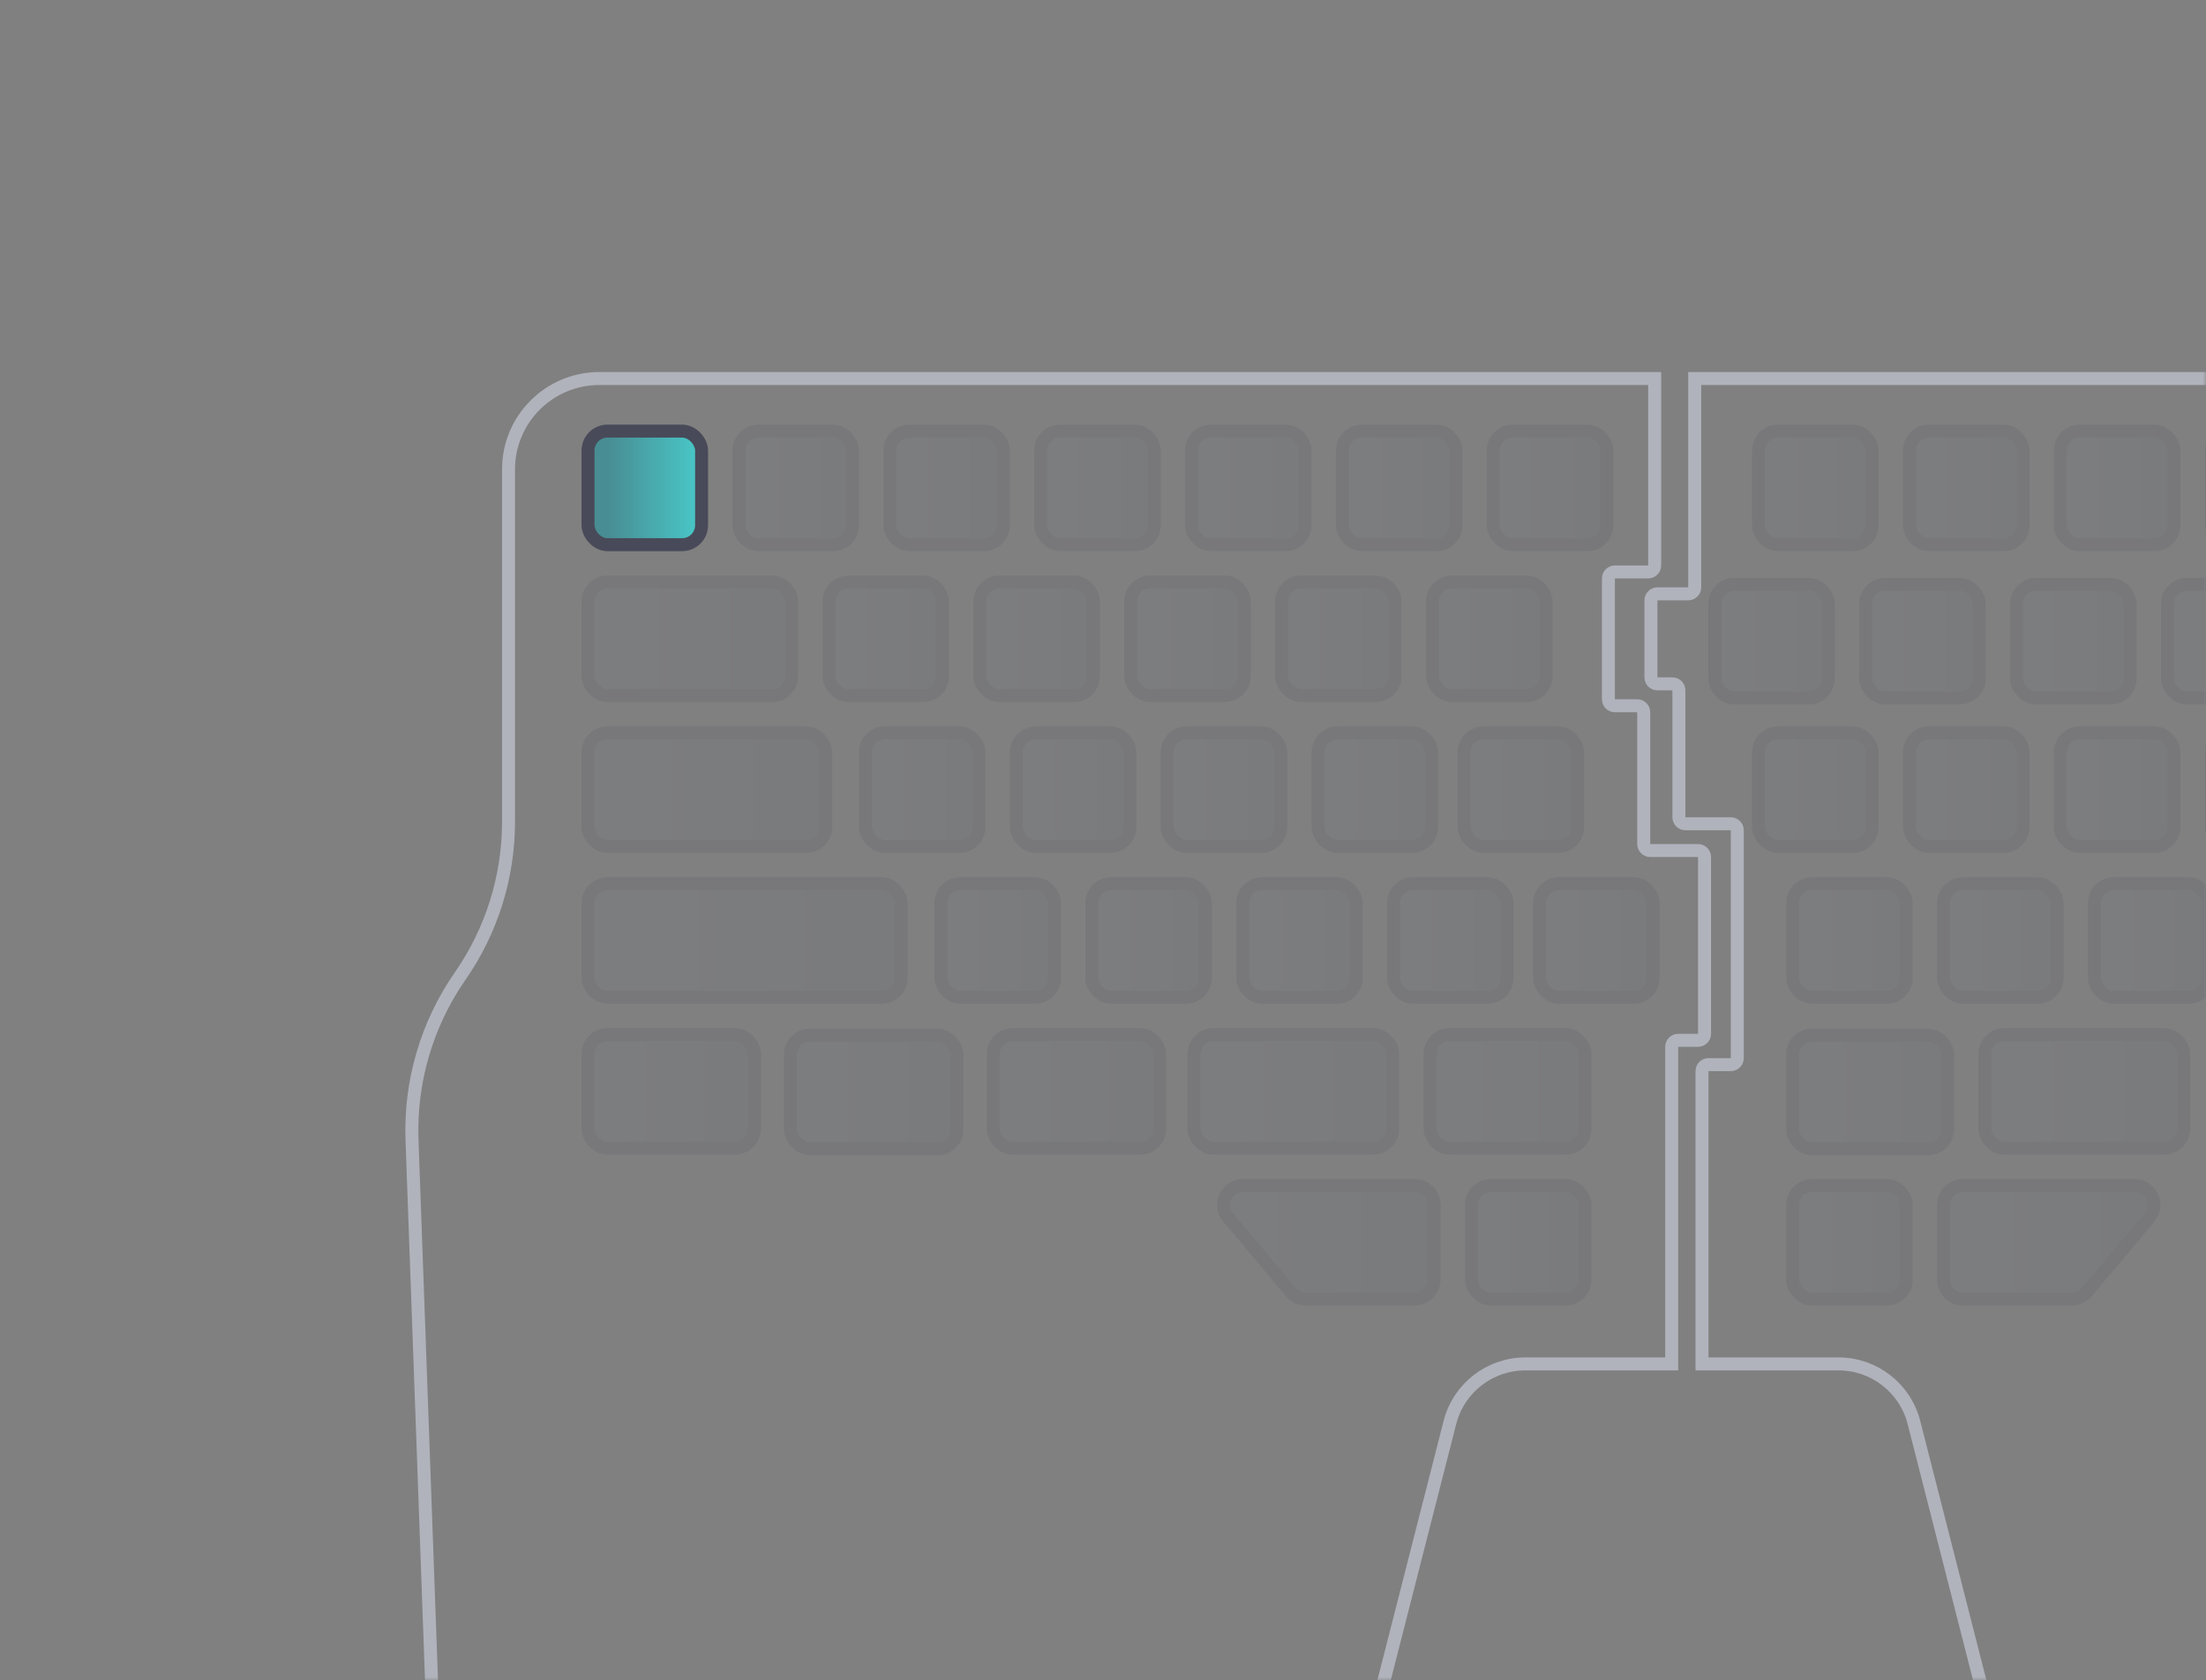<svg width="340" height="259" viewBox="0 0 340 259" fill="none" xmlns="http://www.w3.org/2000/svg">
<rect x="0" y="0" width="340" height="259" fill="#808080" stroke="none"/>
<mask id="mask0_1705_189281" style="mask-type:alpha" maskUnits="userSpaceOnUse" x="0" y="0" width="340" height="259">
<path d="M0 0H326C333.732 0 340 6.268 340 14V259H0V0Z" fill="#25273B"/>
</mask>
<g mask="url(#mask0_1705_189281)">
<g opacity="0.5">
<g opacity="0.2">
<rect x="90.629" y="159.468" width="25.658" height="17.504" rx="3" fill="#303949"/>
<rect x="90.629" y="159.468" width="25.658" height="17.504" rx="3" fill="url(#paint0_linear_1705_189281)" fill-opacity="0.2"/>
<rect x="90.629" y="159.468" width="25.658" height="17.504" rx="3" stroke="#303349" stroke-width="2"/>
</g>
<g opacity="0.2">
<rect x="90.629" y="89.704" width="31.382" height="17.504" rx="3" fill="#303949"/>
<rect x="90.629" y="89.704" width="31.382" height="17.504" rx="3" fill="url(#paint1_linear_1705_189281)" fill-opacity="0.2"/>
<rect x="90.629" y="89.704" width="31.382" height="17.504" rx="3" stroke="#303349" stroke-width="2"/>
</g>
<g opacity="0.2">
<rect x="90.629" y="112.958" width="36.633" height="17.504" rx="3" fill="#303949"/>
<rect x="90.629" y="112.958" width="36.633" height="17.504" rx="3" fill="url(#paint2_linear_1705_189281)" fill-opacity="0.2"/>
<rect x="90.629" y="112.958" width="36.633" height="17.504" rx="3" stroke="#303349" stroke-width="2"/>
</g>
<g opacity="0.2">
<rect x="90.629" y="136.213" width="48.26" height="17.504" rx="3" fill="#303949"/>
<rect x="90.629" y="136.213" width="48.26" height="17.504" rx="3" fill="url(#paint3_linear_1705_189281)" fill-opacity="0.2"/>
<rect x="90.629" y="136.213" width="48.26" height="17.504" rx="3" stroke="#303349" stroke-width="2"/>
</g>
<g opacity="0.2">
<rect x="113.884" y="66.449" width="17.504" height="17.504" rx="3" fill="#303949"/>
<rect x="113.884" y="66.449" width="17.504" height="17.504" rx="3" fill="url(#paint4_linear_1705_189281)" fill-opacity="0.2"/>
<rect x="113.884" y="66.449" width="17.504" height="17.504" rx="3" stroke="#303349" stroke-width="2"/>
</g>
<g opacity="0.2">
<rect x="271.039" y="66.449" width="17.504" height="17.504" rx="3" fill="#303949"/>
<rect x="271.039" y="66.449" width="17.504" height="17.504" rx="3" fill="url(#paint5_linear_1705_189281)" fill-opacity="0.2"/>
<rect x="271.039" y="66.449" width="17.504" height="17.504" rx="3" stroke="#303349" stroke-width="2"/>
</g>
<g opacity="0.2">
<rect x="121.828" y="159.56" width="25.658" height="17.504" rx="3" fill="#303949"/>
<rect x="121.828" y="159.56" width="25.658" height="17.504" rx="3" fill="url(#paint6_linear_1705_189281)" fill-opacity="0.2"/>
<rect x="121.828" y="159.56" width="25.658" height="17.504" rx="3" stroke="#303349" stroke-width="2"/>
</g>
<g opacity="0.2">
<rect x="127.762" y="89.704" width="17.504" height="17.504" rx="3" fill="#303949"/>
<rect x="127.762" y="89.704" width="17.504" height="17.504" rx="3" fill="url(#paint7_linear_1705_189281)" fill-opacity="0.2"/>
<rect x="127.762" y="89.704" width="17.504" height="17.504" rx="3" stroke="#303349" stroke-width="2"/>
</g>
<g opacity="0.2">
<rect x="133.389" y="112.958" width="17.504" height="17.504" rx="3" fill="#303949"/>
<rect x="133.389" y="112.958" width="17.504" height="17.504" rx="3" fill="url(#paint8_linear_1705_189281)" fill-opacity="0.2"/>
<rect x="133.389" y="112.958" width="17.504" height="17.504" rx="3" stroke="#303349" stroke-width="2"/>
</g>
<g opacity="0.2">
<rect x="271.039" y="112.958" width="17.504" height="17.504" rx="3" fill="#303949"/>
<rect x="271.039" y="112.958" width="17.504" height="17.504" rx="3" fill="url(#paint9_linear_1705_189281)" fill-opacity="0.2"/>
<rect x="271.039" y="112.958" width="17.504" height="17.504" rx="3" stroke="#303349" stroke-width="2"/>
</g>
<g opacity="0.2">
<rect x="264.288" y="90.079" width="17.504" height="17.504" rx="3" fill="#303949"/>
<rect x="264.288" y="90.079" width="17.504" height="17.504" rx="3" fill="url(#paint10_linear_1705_189281)" fill-opacity="0.2"/>
<rect x="264.288" y="90.079" width="17.504" height="17.504" rx="3" stroke="#303349" stroke-width="2"/>
</g>
<g opacity="0.2">
<rect x="145.013" y="136.213" width="17.504" height="17.504" rx="3" fill="#303949"/>
<rect x="145.013" y="136.213" width="17.504" height="17.504" rx="3" fill="url(#paint11_linear_1705_189281)" fill-opacity="0.2"/>
<rect x="145.013" y="136.213" width="17.504" height="17.504" rx="3" stroke="#303349" stroke-width="2"/>
</g>
<g opacity="0.2">
<rect x="276.292" y="136.213" width="17.504" height="17.504" rx="3" fill="#303949"/>
<rect x="276.292" y="136.213" width="17.504" height="17.504" rx="3" fill="url(#paint12_linear_1705_189281)" fill-opacity="0.2"/>
<rect x="276.292" y="136.213" width="17.504" height="17.504" rx="3" stroke="#303349" stroke-width="2"/>
</g>
<g opacity="0.2">
<rect x="137.143" y="66.449" width="17.504" height="17.504" rx="3" fill="#303949"/>
<rect x="137.143" y="66.449" width="17.504" height="17.504" rx="3" fill="url(#paint13_linear_1705_189281)" fill-opacity="0.2"/>
<rect x="137.143" y="66.449" width="17.504" height="17.504" rx="3" stroke="#303349" stroke-width="2"/>
</g>
<g opacity="0.2">
<rect x="294.298" y="66.449" width="17.504" height="17.504" rx="3" fill="#303949"/>
<rect x="294.298" y="66.449" width="17.504" height="17.504" rx="3" fill="url(#paint14_linear_1705_189281)" fill-opacity="0.2"/>
<rect x="294.298" y="66.449" width="17.504" height="17.504" rx="3" stroke="#303349" stroke-width="2"/>
</g>
<g opacity="0.2">
<rect x="153.08" y="159.468" width="25.658" height="17.504" rx="3" fill="#303949"/>
<rect x="153.08" y="159.468" width="25.658" height="17.504" rx="3" fill="url(#paint15_linear_1705_189281)" fill-opacity="0.2"/>
<rect x="153.08" y="159.468" width="25.658" height="17.504" rx="3" stroke="#303349" stroke-width="2"/>
</g>
<g opacity="0.2">
<rect x="151.017" y="89.704" width="17.504" height="17.504" rx="3" fill="#303949"/>
<rect x="151.017" y="89.704" width="17.504" height="17.504" rx="3" fill="url(#paint16_linear_1705_189281)" fill-opacity="0.2"/>
<rect x="151.017" y="89.704" width="17.504" height="17.504" rx="3" stroke="#303349" stroke-width="2"/>
</g>
<g opacity="0.2">
<rect x="156.644" y="112.958" width="17.504" height="17.504" rx="3" fill="#303949"/>
<rect x="156.644" y="112.958" width="17.504" height="17.504" rx="3" fill="url(#paint17_linear_1705_189281)" fill-opacity="0.2"/>
<rect x="156.644" y="112.958" width="17.504" height="17.504" rx="3" stroke="#303349" stroke-width="2"/>
</g>
<g opacity="0.2">
<rect x="294.298" y="112.958" width="17.504" height="17.504" rx="3" fill="#303949"/>
<rect x="294.298" y="112.958" width="17.504" height="17.504" rx="3" fill="url(#paint18_linear_1705_189281)" fill-opacity="0.2"/>
<rect x="294.298" y="112.958" width="17.504" height="17.504" rx="3" stroke="#303349" stroke-width="2"/>
</g>
<g opacity="0.2">
<rect x="287.543" y="90.079" width="17.504" height="17.504" rx="3" fill="#303949"/>
<rect x="287.543" y="90.079" width="17.504" height="17.504" rx="3" fill="url(#paint19_linear_1705_189281)" fill-opacity="0.2"/>
<rect x="287.543" y="90.079" width="17.504" height="17.504" rx="3" stroke="#303349" stroke-width="2"/>
</g>
<g opacity="0.2">
<rect x="168.271" y="136.213" width="17.504" height="17.504" rx="3" fill="#303949"/>
<rect x="168.271" y="136.213" width="17.504" height="17.504" rx="3" fill="url(#paint20_linear_1705_189281)" fill-opacity="0.2"/>
<rect x="168.271" y="136.213" width="17.504" height="17.504" rx="3" stroke="#303349" stroke-width="2"/>
</g>
<g opacity="0.2">
<rect x="299.545" y="136.213" width="17.504" height="17.504" rx="3" fill="#303949"/>
<rect x="299.545" y="136.213" width="17.504" height="17.504" rx="3" fill="url(#paint21_linear_1705_189281)" fill-opacity="0.2"/>
<rect x="299.545" y="136.213" width="17.504" height="17.504" rx="3" stroke="#303349" stroke-width="2"/>
</g>
<g opacity="0.2">
<rect x="276.284" y="159.56" width="23.88" height="17.504" rx="3" fill="#303949"/>
<rect x="276.284" y="159.56" width="23.88" height="17.504" rx="3" fill="url(#paint22_linear_1705_189281)" fill-opacity="0.2"/>
<rect x="276.284" y="159.56" width="23.88" height="17.504" rx="3" stroke="#303349" stroke-width="2"/>
</g>
<g opacity="0.2">
<rect x="305.92" y="159.468" width="30.631" height="17.504" rx="3" fill="#303949"/>
<rect x="305.92" y="159.468" width="30.631" height="17.504" rx="3" fill="url(#paint23_linear_1705_189281)" fill-opacity="0.2"/>
<rect x="305.92" y="159.468" width="30.631" height="17.504" rx="3" stroke="#303349" stroke-width="2"/>
</g>
<g opacity="0.2">
<rect x="160.395" y="66.449" width="17.504" height="17.504" rx="3" fill="#303949"/>
<rect x="160.395" y="66.449" width="17.504" height="17.504" rx="3" fill="url(#paint24_linear_1705_189281)" fill-opacity="0.2"/>
<rect x="160.395" y="66.449" width="17.504" height="17.504" rx="3" stroke="#303349" stroke-width="2"/>
</g>
<g opacity="0.2">
<rect x="317.551" y="66.449" width="17.504" height="17.504" rx="3" fill="#303949"/>
<rect x="317.551" y="66.449" width="17.504" height="17.504" rx="3" fill="url(#paint25_linear_1705_189281)" fill-opacity="0.2"/>
<rect x="317.551" y="66.449" width="17.504" height="17.504" rx="3" stroke="#303349" stroke-width="2"/>
</g>
<g opacity="0.2">
<rect x="174.267" y="89.704" width="17.504" height="17.504" rx="3" fill="#303949"/>
<rect x="174.267" y="89.704" width="17.504" height="17.504" rx="3" fill="url(#paint26_linear_1705_189281)" fill-opacity="0.2"/>
<rect x="174.267" y="89.704" width="17.504" height="17.504" rx="3" stroke="#303349" stroke-width="2"/>
</g>
<g opacity="0.2">
<rect x="179.896" y="112.958" width="17.504" height="17.504" rx="3" fill="#303949"/>
<rect x="179.896" y="112.958" width="17.504" height="17.504" rx="3" fill="url(#paint27_linear_1705_189281)" fill-opacity="0.2"/>
<rect x="179.896" y="112.958" width="17.504" height="17.504" rx="3" stroke="#303349" stroke-width="2"/>
</g>
<g opacity="0.2">
<rect x="317.551" y="112.958" width="17.504" height="17.504" rx="3" fill="#303949"/>
<rect x="317.551" y="112.958" width="17.504" height="17.504" rx="3" fill="url(#paint28_linear_1705_189281)" fill-opacity="0.2"/>
<rect x="317.551" y="112.958" width="17.504" height="17.504" rx="3" stroke="#303349" stroke-width="2"/>
</g>
<g opacity="0.2">
<rect x="310.799" y="90.079" width="17.504" height="17.504" rx="3" fill="#303949"/>
<rect x="310.799" y="90.079" width="17.504" height="17.504" rx="3" fill="url(#paint29_linear_1705_189281)" fill-opacity="0.2"/>
<rect x="310.799" y="90.079" width="17.504" height="17.504" rx="3" stroke="#303349" stroke-width="2"/>
</g>
<g opacity="0.2">
<rect x="191.526" y="136.213" width="17.504" height="17.504" rx="3" fill="#303949"/>
<rect x="191.526" y="136.213" width="17.504" height="17.504" rx="3" fill="url(#paint30_linear_1705_189281)" fill-opacity="0.2"/>
<rect x="191.526" y="136.213" width="17.504" height="17.504" rx="3" stroke="#303349" stroke-width="2"/>
</g>
<g opacity="0.2">
<rect x="322.798" y="136.213" width="17.504" height="17.504" rx="3" fill="#303949"/>
<rect x="322.798" y="136.213" width="17.504" height="17.504" rx="3" fill="url(#paint31_linear_1705_189281)" fill-opacity="0.2"/>
<rect x="322.798" y="136.213" width="17.504" height="17.504" rx="3" stroke="#303349" stroke-width="2"/>
</g>
<g opacity="0.2">
<rect x="183.646" y="66.449" width="17.504" height="17.504" rx="3" fill="#303949"/>
<rect x="183.646" y="66.449" width="17.504" height="17.504" rx="3" fill="url(#paint32_linear_1705_189281)" fill-opacity="0.2"/>
<rect x="183.646" y="66.449" width="17.504" height="17.504" rx="3" stroke="#303349" stroke-width="2"/>
</g>
<g opacity="0.2">
<rect x="340.803" y="66.449" width="17.504" height="17.504" rx="3" fill="#303949"/>
<rect x="340.803" y="66.449" width="17.504" height="17.504" rx="3" fill="url(#paint33_linear_1705_189281)" fill-opacity="0.2"/>
<rect x="340.803" y="66.449" width="17.504" height="17.504" rx="3" stroke="#303349" stroke-width="2"/>
</g>
<g opacity="0.2">
<rect x="197.525" y="89.704" width="17.504" height="17.504" rx="3" fill="#303949"/>
<rect x="197.525" y="89.704" width="17.504" height="17.504" rx="3" fill="url(#paint34_linear_1705_189281)" fill-opacity="0.2"/>
<rect x="197.525" y="89.704" width="17.504" height="17.504" rx="3" stroke="#303349" stroke-width="2"/>
</g>
<g opacity="0.2">
<rect x="203.148" y="112.958" width="17.504" height="17.504" rx="3" fill="#303949"/>
<rect x="203.148" y="112.958" width="17.504" height="17.504" rx="3" fill="url(#paint35_linear_1705_189281)" fill-opacity="0.2"/>
<rect x="203.148" y="112.958" width="17.504" height="17.504" rx="3" stroke="#303349" stroke-width="2"/>
</g>
<g opacity="0.2">
<rect x="340.803" y="112.958" width="17.504" height="17.504" rx="3" fill="#303949"/>
<rect x="340.803" y="112.958" width="17.504" height="17.504" rx="3" fill="url(#paint36_linear_1705_189281)" fill-opacity="0.2"/>
<rect x="340.803" y="112.958" width="17.504" height="17.504" rx="3" stroke="#303349" stroke-width="2"/>
</g>
<g opacity="0.2">
<rect x="334.052" y="90.079" width="17.504" height="17.504" rx="3" fill="#303949"/>
<rect x="334.052" y="90.079" width="17.504" height="17.504" rx="3" fill="url(#paint37_linear_1705_189281)" fill-opacity="0.2"/>
<rect x="334.052" y="90.079" width="17.504" height="17.504" rx="3" stroke="#303349" stroke-width="2"/>
</g>
<g opacity="0.2">
<rect x="214.777" y="136.213" width="17.504" height="17.504" rx="3" fill="#303949"/>
<rect x="214.777" y="136.213" width="17.504" height="17.504" rx="3" fill="url(#paint38_linear_1705_189281)" fill-opacity="0.2"/>
<rect x="214.777" y="136.213" width="17.504" height="17.504" rx="3" stroke="#303349" stroke-width="2"/>
</g>
<g opacity="0.2">
<rect x="220.78" y="89.704" width="17.504" height="17.504" rx="3" fill="#303949"/>
<rect x="220.78" y="89.704" width="17.504" height="17.504" rx="3" fill="url(#paint39_linear_1705_189281)" fill-opacity="0.2"/>
<rect x="220.78" y="89.704" width="17.504" height="17.504" rx="3" stroke="#303349" stroke-width="2"/>
</g>
<g opacity="0.2">
<rect x="225.655" y="112.958" width="17.504" height="17.504" rx="3" fill="#303949"/>
<rect x="225.655" y="112.958" width="17.504" height="17.504" rx="3" fill="url(#paint40_linear_1705_189281)" fill-opacity="0.2"/>
<rect x="225.655" y="112.958" width="17.504" height="17.504" rx="3" stroke="#303349" stroke-width="2"/>
</g>
<g opacity="0.2">
<rect x="237.284" y="136.213" width="17.504" height="17.504" rx="3" fill="#303949"/>
<rect x="237.284" y="136.213" width="17.504" height="17.504" rx="3" fill="url(#paint41_linear_1705_189281)" fill-opacity="0.2"/>
<rect x="237.284" y="136.213" width="17.504" height="17.504" rx="3" stroke="#303349" stroke-width="2"/>
</g>
<g opacity="0.2">
<rect x="220.406" y="159.468" width="23.88" height="17.504" rx="3" fill="#303949"/>
<rect x="220.406" y="159.468" width="23.88" height="17.504" rx="3" fill="url(#paint42_linear_1705_189281)" fill-opacity="0.2"/>
<rect x="220.406" y="159.468" width="23.88" height="17.504" rx="3" stroke="#303349" stroke-width="2"/>
</g>
<g opacity="0.2">
<rect x="184.023" y="159.468" width="30.631" height="17.504" rx="3" fill="#303949"/>
<rect x="184.023" y="159.468" width="30.631" height="17.504" rx="3" fill="url(#paint43_linear_1705_189281)" fill-opacity="0.2"/>
<rect x="184.023" y="159.468" width="30.631" height="17.504" rx="3" stroke="#303349" stroke-width="2"/>
</g>
<g opacity="0.2">
<rect x="206.9" y="66.449" width="17.504" height="17.504" rx="3" fill="#303949"/>
<rect x="206.9" y="66.449" width="17.504" height="17.504" rx="3" fill="url(#paint44_linear_1705_189281)" fill-opacity="0.2"/>
<rect x="206.9" y="66.449" width="17.504" height="17.504" rx="3" stroke="#303349" stroke-width="2"/>
</g>
<g opacity="0.2">
<rect x="230.153" y="66.449" width="17.504" height="17.504" rx="3" fill="#303949"/>
<rect x="230.153" y="66.449" width="17.504" height="17.504" rx="3" fill="url(#paint45_linear_1705_189281)" fill-opacity="0.2"/>
<rect x="230.153" y="66.449" width="17.504" height="17.504" rx="3" stroke="#303349" stroke-width="2"/>
</g>
<g opacity="0.2">
<rect x="226.781" y="182.723" width="17.504" height="17.504" rx="3" fill="#303949"/>
<rect x="226.781" y="182.723" width="17.504" height="17.504" rx="3" fill="url(#paint46_linear_1705_189281)" fill-opacity="0.2"/>
<rect x="226.781" y="182.723" width="17.504" height="17.504" rx="3" stroke="#303349" stroke-width="2"/>
</g>
<g opacity="0.2">
<rect x="276.292" y="182.723" width="17.504" height="17.504" rx="3" fill="#303949"/>
<rect x="276.292" y="182.723" width="17.504" height="17.504" rx="3" fill="url(#paint47_linear_1705_189281)" fill-opacity="0.2"/>
<rect x="276.292" y="182.723" width="17.504" height="17.504" rx="3" stroke="#303349" stroke-width="2"/>
</g>
<g opacity="0.2">
<path d="M189.303 187.651C187.665 185.699 189.053 182.723 191.601 182.723H218.031C219.688 182.723 221.031 184.066 221.031 185.723V197.227C221.031 198.884 219.688 200.227 218.031 200.227H209.925H201.254C200.367 200.227 199.526 199.834 198.956 199.155L189.303 187.651Z" fill="#303949"/>
<path d="M189.303 187.651C187.665 185.699 189.053 182.723 191.601 182.723H218.031C219.688 182.723 221.031 184.066 221.031 185.723V197.227C221.031 198.884 219.688 200.227 218.031 200.227H209.925H201.254C200.367 200.227 199.526 199.834 198.956 199.155L189.303 187.651Z" fill="url(#paint48_linear_1705_189281)" fill-opacity="0.2"/>
<path d="M189.303 187.651C187.665 185.699 189.053 182.723 191.601 182.723H218.031C219.688 182.723 221.031 184.066 221.031 185.723V197.227C221.031 198.884 219.688 200.227 218.031 200.227H209.925H201.254C200.367 200.227 199.526 199.834 198.956 199.155L189.303 187.651Z" stroke="#303349" stroke-width="2"/>
</g>
<g opacity="0.2">
<path d="M331.274 187.651C332.912 185.699 331.524 182.723 328.976 182.723H302.546C300.889 182.723 299.546 184.066 299.546 185.723V197.227C299.546 198.884 300.889 200.227 302.546 200.227H310.652H319.323C320.21 200.227 321.051 199.834 321.621 199.155L331.274 187.651Z" fill="#303949"/>
<path d="M331.274 187.651C332.912 185.699 331.524 182.723 328.976 182.723H302.546C300.889 182.723 299.546 184.066 299.546 185.723V197.227C299.546 198.884 300.889 200.227 302.546 200.227H310.652H319.323C320.21 200.227 321.051 199.834 321.621 199.155L331.274 187.651Z" fill="url(#paint49_linear_1705_189281)" fill-opacity="0.2"/>
<path d="M331.274 187.651C332.912 185.699 331.524 182.723 328.976 182.723H302.546C300.889 182.723 299.546 184.066 299.546 185.723V197.227C299.546 198.884 300.889 200.227 302.546 200.227H310.652H319.323C320.21 200.227 321.051 199.834 321.621 199.155L331.274 187.651Z" stroke="#303349" stroke-width="2"/>
</g>
</g>
<g opacity="0.7">
<path d="M445.634 58.343H261.198V90.531C261.198 91.084 260.751 91.531 260.198 91.531H255.452C254.9 91.531 254.452 91.979 254.452 92.531V104.407C254.452 104.959 254.9 105.407 255.452 105.407H257.762C258.315 105.407 258.762 105.855 258.762 106.407V125.97C258.762 126.522 259.21 126.97 259.762 126.97H266.757C267.309 126.97 267.757 127.418 267.757 127.97V163.096C267.757 163.649 267.309 164.096 266.757 164.096H263.323C262.77 164.096 262.323 164.544 262.323 165.096V210.223H283.359C288.843 210.223 293.63 213.941 294.986 219.255L312.103 286.313C313.686 292.513 319.27 296.851 325.668 296.851H456.624C464.16 296.851 470.343 290.886 470.615 283.356L474.5 175.722C474.825 166.715 472.221 157.845 467.08 150.442C462.232 143.462 459.634 135.166 459.634 126.667V72.343C459.634 64.611 453.366 58.343 445.634 58.343Z" stroke="#C4C9D5" stroke-width="2"/>
<path d="M92.377 58.343H255.026V87.156C255.026 87.709 254.579 88.156 254.026 88.156H248.9C248.348 88.156 247.9 88.604 247.9 89.156V107.782C247.9 108.334 248.348 108.782 248.9 108.782H252.339C252.891 108.782 253.339 109.23 253.339 109.782V130.095C253.339 130.648 253.786 131.095 254.339 131.095H261.715C262.267 131.095 262.715 131.543 262.715 132.095V159.346C262.715 159.899 262.267 160.346 261.715 160.346H258.652C258.099 160.346 257.652 160.794 257.652 161.346V210.223H235.092C229.609 210.223 224.823 213.94 223.466 219.253L206.335 286.316C204.752 292.514 199.168 296.851 192.771 296.851H81.379C73.844 296.851 67.66 290.887 67.388 283.356L63.501 175.725C63.176 166.716 65.781 157.845 70.926 150.442C75.777 143.462 78.377 135.164 78.377 126.664V72.343C78.377 64.611 84.645 58.343 92.377 58.343Z" stroke="#C4C9D5" stroke-width="2"/>
</g>
<g opacity="0.7">
<rect x="90.628" y="66.449" width="17.504" height="17.504" rx="3" fill="#303949"/>
<rect x="90.628" y="66.449" width="17.504" height="17.504" rx="3" fill="url(#paint50_linear_1705_189281)"/>
<rect x="90.628" y="66.449" width="17.504" height="17.504" rx="3" stroke="#303349" stroke-width="2"/>
</g>
</g>
<defs>
<linearGradient id="paint0_linear_1705_189281" x1="89.629" y1="177.972" x2="117.287" y2="177.972" gradientUnits="userSpaceOnUse">
<stop offset="0.212" stop-color="white"/>
<stop offset="1" stop-color="#7B869E"/>
</linearGradient>
<linearGradient id="paint1_linear_1705_189281" x1="89.629" y1="108.208" x2="123.011" y2="108.208" gradientUnits="userSpaceOnUse">
<stop offset="0.212" stop-color="white"/>
<stop offset="1" stop-color="#7B869E"/>
</linearGradient>
<linearGradient id="paint2_linear_1705_189281" x1="89.629" y1="131.462" x2="128.262" y2="131.462" gradientUnits="userSpaceOnUse">
<stop offset="0.212" stop-color="white"/>
<stop offset="1" stop-color="#7B869E"/>
</linearGradient>
<linearGradient id="paint3_linear_1705_189281" x1="89.629" y1="154.717" x2="139.889" y2="154.717" gradientUnits="userSpaceOnUse">
<stop offset="0.212" stop-color="white"/>
<stop offset="1" stop-color="#7B869E"/>
</linearGradient>
<linearGradient id="paint4_linear_1705_189281" x1="112.884" y1="84.953" x2="132.388" y2="84.953" gradientUnits="userSpaceOnUse">
<stop offset="0.212" stop-color="white"/>
<stop offset="1" stop-color="#7B869E"/>
</linearGradient>
<linearGradient id="paint5_linear_1705_189281" x1="270.039" y1="84.953" x2="289.543" y2="84.953" gradientUnits="userSpaceOnUse">
<stop offset="0.212" stop-color="white"/>
<stop offset="1" stop-color="#7B869E"/>
</linearGradient>
<linearGradient id="paint6_linear_1705_189281" x1="120.828" y1="178.063" x2="148.486" y2="178.063" gradientUnits="userSpaceOnUse">
<stop offset="0.212" stop-color="white"/>
<stop offset="1" stop-color="#7B869E"/>
</linearGradient>
<linearGradient id="paint7_linear_1705_189281" x1="126.762" y1="108.208" x2="146.266" y2="108.208" gradientUnits="userSpaceOnUse">
<stop offset="0.212" stop-color="white"/>
<stop offset="1" stop-color="#7B869E"/>
</linearGradient>
<linearGradient id="paint8_linear_1705_189281" x1="132.389" y1="131.462" x2="151.893" y2="131.462" gradientUnits="userSpaceOnUse">
<stop offset="0.212" stop-color="white"/>
<stop offset="1" stop-color="#7B869E"/>
</linearGradient>
<linearGradient id="paint9_linear_1705_189281" x1="270.039" y1="131.462" x2="289.543" y2="131.462" gradientUnits="userSpaceOnUse">
<stop offset="0.212" stop-color="white"/>
<stop offset="1" stop-color="#7B869E"/>
</linearGradient>
<linearGradient id="paint10_linear_1705_189281" x1="263.288" y1="108.583" x2="282.792" y2="108.583" gradientUnits="userSpaceOnUse">
<stop offset="0.212" stop-color="white"/>
<stop offset="1" stop-color="#7B869E"/>
</linearGradient>
<linearGradient id="paint11_linear_1705_189281" x1="144.013" y1="154.717" x2="163.517" y2="154.717" gradientUnits="userSpaceOnUse">
<stop offset="0.212" stop-color="white"/>
<stop offset="1" stop-color="#7B869E"/>
</linearGradient>
<linearGradient id="paint12_linear_1705_189281" x1="275.292" y1="154.717" x2="294.796" y2="154.717" gradientUnits="userSpaceOnUse">
<stop offset="0.212" stop-color="white"/>
<stop offset="1" stop-color="#7B869E"/>
</linearGradient>
<linearGradient id="paint13_linear_1705_189281" x1="136.143" y1="84.953" x2="155.646" y2="84.953" gradientUnits="userSpaceOnUse">
<stop offset="0.212" stop-color="white"/>
<stop offset="1" stop-color="#7B869E"/>
</linearGradient>
<linearGradient id="paint14_linear_1705_189281" x1="293.298" y1="84.953" x2="312.802" y2="84.953" gradientUnits="userSpaceOnUse">
<stop offset="0.212" stop-color="white"/>
<stop offset="1" stop-color="#7B869E"/>
</linearGradient>
<linearGradient id="paint15_linear_1705_189281" x1="152.08" y1="177.972" x2="179.738" y2="177.972" gradientUnits="userSpaceOnUse">
<stop offset="0.212" stop-color="white"/>
<stop offset="1" stop-color="#7B869E"/>
</linearGradient>
<linearGradient id="paint16_linear_1705_189281" x1="150.017" y1="108.208" x2="169.521" y2="108.208" gradientUnits="userSpaceOnUse">
<stop offset="0.212" stop-color="white"/>
<stop offset="1" stop-color="#7B869E"/>
</linearGradient>
<linearGradient id="paint17_linear_1705_189281" x1="155.644" y1="131.462" x2="175.147" y2="131.462" gradientUnits="userSpaceOnUse">
<stop offset="0.212" stop-color="white"/>
<stop offset="1" stop-color="#7B869E"/>
</linearGradient>
<linearGradient id="paint18_linear_1705_189281" x1="293.298" y1="131.462" x2="312.802" y2="131.462" gradientUnits="userSpaceOnUse">
<stop offset="0.212" stop-color="white"/>
<stop offset="1" stop-color="#7B869E"/>
</linearGradient>
<linearGradient id="paint19_linear_1705_189281" x1="286.543" y1="108.583" x2="306.047" y2="108.583" gradientUnits="userSpaceOnUse">
<stop offset="0.212" stop-color="white"/>
<stop offset="1" stop-color="#7B869E"/>
</linearGradient>
<linearGradient id="paint20_linear_1705_189281" x1="167.271" y1="154.717" x2="186.775" y2="154.717" gradientUnits="userSpaceOnUse">
<stop offset="0.212" stop-color="white"/>
<stop offset="1" stop-color="#7B869E"/>
</linearGradient>
<linearGradient id="paint21_linear_1705_189281" x1="298.545" y1="154.717" x2="318.049" y2="154.717" gradientUnits="userSpaceOnUse">
<stop offset="0.212" stop-color="white"/>
<stop offset="1" stop-color="#7B869E"/>
</linearGradient>
<linearGradient id="paint22_linear_1705_189281" x1="275.284" y1="178.063" x2="301.164" y2="178.063" gradientUnits="userSpaceOnUse">
<stop offset="0.212" stop-color="white"/>
<stop offset="1" stop-color="#7B869E"/>
</linearGradient>
<linearGradient id="paint23_linear_1705_189281" x1="304.92" y1="177.972" x2="337.551" y2="177.972" gradientUnits="userSpaceOnUse">
<stop offset="0.212" stop-color="white"/>
<stop offset="1" stop-color="#7B869E"/>
</linearGradient>
<linearGradient id="paint24_linear_1705_189281" x1="159.395" y1="84.953" x2="178.898" y2="84.953" gradientUnits="userSpaceOnUse">
<stop offset="0.212" stop-color="white"/>
<stop offset="1" stop-color="#7B869E"/>
</linearGradient>
<linearGradient id="paint25_linear_1705_189281" x1="316.551" y1="84.953" x2="336.055" y2="84.953" gradientUnits="userSpaceOnUse">
<stop offset="0.212" stop-color="white"/>
<stop offset="1" stop-color="#7B869E"/>
</linearGradient>
<linearGradient id="paint26_linear_1705_189281" x1="173.267" y1="108.208" x2="192.771" y2="108.208" gradientUnits="userSpaceOnUse">
<stop offset="0.212" stop-color="white"/>
<stop offset="1" stop-color="#7B869E"/>
</linearGradient>
<linearGradient id="paint27_linear_1705_189281" x1="178.896" y1="131.462" x2="198.4" y2="131.462" gradientUnits="userSpaceOnUse">
<stop offset="0.212" stop-color="white"/>
<stop offset="1" stop-color="#7B869E"/>
</linearGradient>
<linearGradient id="paint28_linear_1705_189281" x1="316.551" y1="131.462" x2="336.055" y2="131.462" gradientUnits="userSpaceOnUse">
<stop offset="0.212" stop-color="white"/>
<stop offset="1" stop-color="#7B869E"/>
</linearGradient>
<linearGradient id="paint29_linear_1705_189281" x1="309.799" y1="108.583" x2="329.303" y2="108.583" gradientUnits="userSpaceOnUse">
<stop offset="0.212" stop-color="white"/>
<stop offset="1" stop-color="#7B869E"/>
</linearGradient>
<linearGradient id="paint30_linear_1705_189281" x1="190.526" y1="154.717" x2="210.03" y2="154.717" gradientUnits="userSpaceOnUse">
<stop offset="0.212" stop-color="white"/>
<stop offset="1" stop-color="#7B869E"/>
</linearGradient>
<linearGradient id="paint31_linear_1705_189281" x1="321.798" y1="154.717" x2="341.302" y2="154.717" gradientUnits="userSpaceOnUse">
<stop offset="0.212" stop-color="white"/>
<stop offset="1" stop-color="#7B869E"/>
</linearGradient>
<linearGradient id="paint32_linear_1705_189281" x1="182.646" y1="84.953" x2="202.149" y2="84.953" gradientUnits="userSpaceOnUse">
<stop offset="0.212" stop-color="white"/>
<stop offset="1" stop-color="#7B869E"/>
</linearGradient>
<linearGradient id="paint33_linear_1705_189281" x1="339.803" y1="84.953" x2="359.307" y2="84.953" gradientUnits="userSpaceOnUse">
<stop offset="0.212" stop-color="white"/>
<stop offset="1" stop-color="#7B869E"/>
</linearGradient>
<linearGradient id="paint34_linear_1705_189281" x1="196.525" y1="108.208" x2="216.029" y2="108.208" gradientUnits="userSpaceOnUse">
<stop offset="0.212" stop-color="white"/>
<stop offset="1" stop-color="#7B869E"/>
</linearGradient>
<linearGradient id="paint35_linear_1705_189281" x1="202.148" y1="131.462" x2="221.652" y2="131.462" gradientUnits="userSpaceOnUse">
<stop offset="0.212" stop-color="white"/>
<stop offset="1" stop-color="#7B869E"/>
</linearGradient>
<linearGradient id="paint36_linear_1705_189281" x1="339.803" y1="131.462" x2="359.307" y2="131.462" gradientUnits="userSpaceOnUse">
<stop offset="0.212" stop-color="white"/>
<stop offset="1" stop-color="#7B869E"/>
</linearGradient>
<linearGradient id="paint37_linear_1705_189281" x1="333.052" y1="108.583" x2="352.556" y2="108.583" gradientUnits="userSpaceOnUse">
<stop offset="0.212" stop-color="white"/>
<stop offset="1" stop-color="#7B869E"/>
</linearGradient>
<linearGradient id="paint38_linear_1705_189281" x1="213.777" y1="154.717" x2="233.281" y2="154.717" gradientUnits="userSpaceOnUse">
<stop offset="0.212" stop-color="white"/>
<stop offset="1" stop-color="#7B869E"/>
</linearGradient>
<linearGradient id="paint39_linear_1705_189281" x1="219.78" y1="108.208" x2="239.284" y2="108.208" gradientUnits="userSpaceOnUse">
<stop offset="0.212" stop-color="white"/>
<stop offset="1" stop-color="#7B869E"/>
</linearGradient>
<linearGradient id="paint40_linear_1705_189281" x1="224.655" y1="131.462" x2="244.159" y2="131.462" gradientUnits="userSpaceOnUse">
<stop offset="0.212" stop-color="white"/>
<stop offset="1" stop-color="#7B869E"/>
</linearGradient>
<linearGradient id="paint41_linear_1705_189281" x1="236.284" y1="154.717" x2="255.788" y2="154.717" gradientUnits="userSpaceOnUse">
<stop offset="0.212" stop-color="white"/>
<stop offset="1" stop-color="#7B869E"/>
</linearGradient>
<linearGradient id="paint42_linear_1705_189281" x1="219.406" y1="177.972" x2="245.286" y2="177.972" gradientUnits="userSpaceOnUse">
<stop offset="0.212" stop-color="white"/>
<stop offset="1" stop-color="#7B869E"/>
</linearGradient>
<linearGradient id="paint43_linear_1705_189281" x1="183.023" y1="177.972" x2="215.655" y2="177.972" gradientUnits="userSpaceOnUse">
<stop offset="0.212" stop-color="white"/>
<stop offset="1" stop-color="#7B869E"/>
</linearGradient>
<linearGradient id="paint44_linear_1705_189281" x1="205.9" y1="84.953" x2="225.404" y2="84.953" gradientUnits="userSpaceOnUse">
<stop offset="0.212" stop-color="white"/>
<stop offset="1" stop-color="#7B869E"/>
</linearGradient>
<linearGradient id="paint45_linear_1705_189281" x1="229.153" y1="84.953" x2="248.657" y2="84.953" gradientUnits="userSpaceOnUse">
<stop offset="0.212" stop-color="white"/>
<stop offset="1" stop-color="#7B869E"/>
</linearGradient>
<linearGradient id="paint46_linear_1705_189281" x1="225.781" y1="201.227" x2="245.285" y2="201.227" gradientUnits="userSpaceOnUse">
<stop offset="0.212" stop-color="white"/>
<stop offset="1" stop-color="#7B869E"/>
</linearGradient>
<linearGradient id="paint47_linear_1705_189281" x1="275.292" y1="201.227" x2="294.796" y2="201.227" gradientUnits="userSpaceOnUse">
<stop offset="0.212" stop-color="white"/>
<stop offset="1" stop-color="#7B869E"/>
</linearGradient>
<linearGradient id="paint48_linear_1705_189281" x1="183.023" y1="201.227" x2="222.031" y2="201.227" gradientUnits="userSpaceOnUse">
<stop offset="0.212" stop-color="white"/>
<stop offset="1" stop-color="#7B869E"/>
</linearGradient>
<linearGradient id="paint49_linear_1705_189281" x1="337.554" y1="201.227" x2="298.546" y2="201.227" gradientUnits="userSpaceOnUse">
<stop offset="0.01" stop-color="#7B869E"/>
<stop offset="0.846" stop-color="white"/>
</linearGradient>
<linearGradient id="paint50_linear_1705_189281" x1="89.628" y1="84.953" x2="109.132" y2="84.953" gradientUnits="userSpaceOnUse">
<stop offset="0.212" stop-color="#32EEEE" stop-opacity="0.5"/>
<stop offset="1" stop-color="#32EEEE"/>
</linearGradient>
</defs>
</svg>
